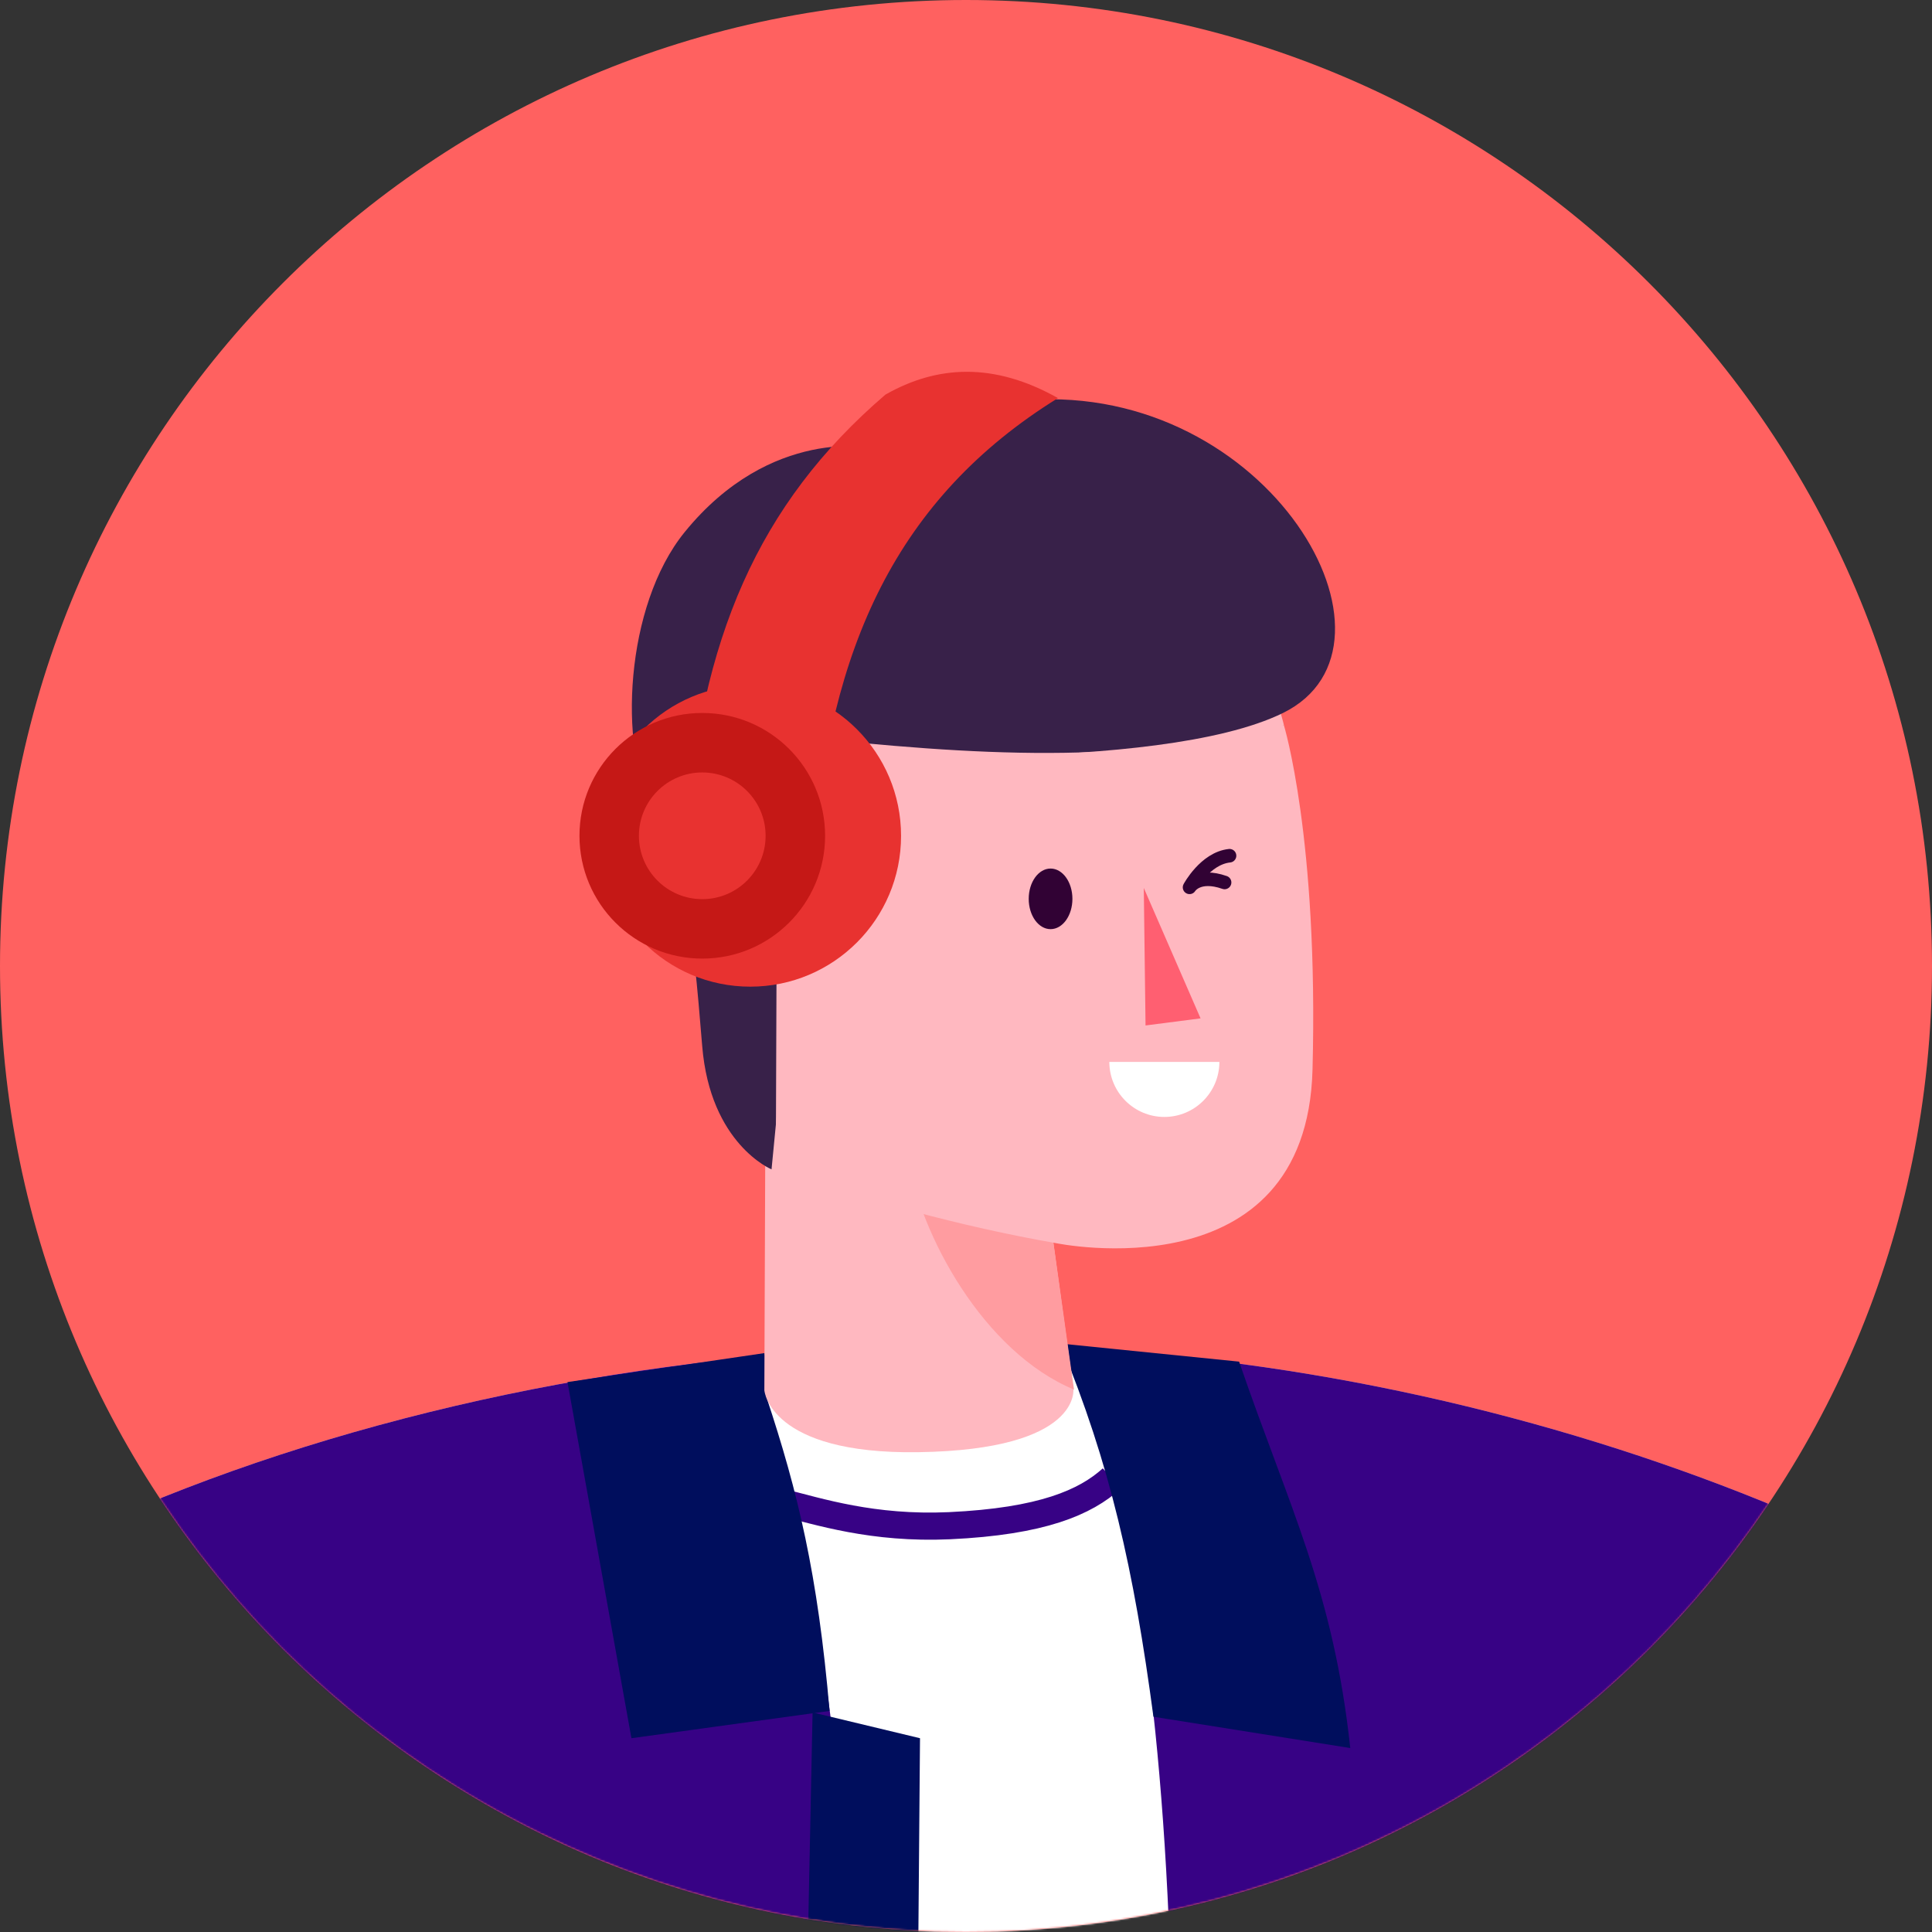 <svg width="1080" height="1080" viewBox="0 0 1080 1080" fill="none" xmlns="http://www.w3.org/2000/svg">
<rect x="0" y="0" width="1080" height="1080" fill="#333333" stroke="none"/>
<path d="M1080 540C1080 838.234 838.234 1080 540 1080C241.766 1080 0 838.234 0 540C0 241.766 241.766 0 540 0C838.234 0 1080 241.766 1080 540Z" fill="#FF6160"/>
<mask id="mask0_1156_26582" style="mask-type:alpha" maskUnits="userSpaceOnUse" x="0" y="0" width="1080" height="1080">
<circle cx="540" cy="540" r="540" fill="#A7B9FF"/>
</mask>
<g mask="url(#mask0_1156_26582)">
<path fill-rule="evenodd" clip-rule="evenodd" d="M1246.73 1006.14C1131.58 878.383 856.132 760.54 576.263 753.003C237.541 743.882 -90.811 877.131 -183.373 1038.66C-352.41 1333.64 -307.628 2099.91 -307.628 2099.91H1357.02C1357.02 2099.91 1416.89 1194.92 1246.73 1006.14Z" fill="#FFB8C0"/>
<path fill-rule="evenodd" clip-rule="evenodd" d="M1246.73 1006.14C1131.58 878.383 856.132 760.54 576.263 753.003C237.541 743.882 -90.811 877.131 -183.373 1038.66C-352.41 1333.64 -307.628 2099.91 -307.628 2099.91H1357.02C1357.02 2099.91 1416.89 1194.92 1246.73 1006.14Z" fill="#370285"/>
<path fill-rule="evenodd" clip-rule="evenodd" d="M594.017 752.536C594.017 752.536 666.877 848.002 654.223 1286.68C653.99 1294.76 653.772 1474.05 653.56 1482.09C645.404 1795.49 654.223 2099.91 654.223 2099.91H473.161V1289.85C473.161 950.893 471.283 959.665 419.615 759.051C464.229 752.39 547.554 748.423 594.017 752.536Z" fill="white"/>
<path fill-rule="evenodd" clip-rule="evenodd" d="M454.237 957.263L514.29 971.676L504.896 2099.91H430.907L454.237 957.263Z" fill="#000E5D"/>
<path d="M436.598 839.704C457.758 844.981 487.912 854.808 530.713 852.879C582.599 850.477 606.795 839.777 621.554 826.456" stroke="#370285" stroke-width="15.177" stroke-miterlimit="1.5" stroke-linejoin="round"/>
<path fill-rule="evenodd" clip-rule="evenodd" d="M427.28 756.394L317.237 772.59L352.974 971.675L463.73 956.426C457.179 879.885 445.947 833.845 428.507 781.18C426.094 773.864 430.294 766.112 427.28 756.394Z" fill="#000E5D"/>
<path fill-rule="evenodd" clip-rule="evenodd" d="M592.724 751.044C620.636 818.74 633.749 877.083 644.773 959.665L754.812 977.171C745.288 889.057 720.804 843.089 692.674 761.162L592.724 751.044Z" fill="#000E5D"/>
<path fill-rule="evenodd" clip-rule="evenodd" d="M584.594 664.006L427.861 622.748L427.278 777.163C427.278 777.163 429.897 813.024 513.262 811.787C605.465 810.419 600.01 776.021 600.01 776.021L584.594 664.006Z" fill="#FFB8C0"/>
<path fill-rule="evenodd" clip-rule="evenodd" d="M584.566 664.009L507.268 645.623C514.012 690.138 549.946 755.845 600.376 776.776L584.566 664.009Z" fill="#FF9CA0"/>
<path fill-rule="evenodd" clip-rule="evenodd" d="M395.447 426.517C395.447 426.517 534.734 436.307 608.946 434.669C681.519 433.032 717.66 405.116 717.66 405.116C717.66 405.116 689.598 278.058 564.323 278.058C382.999 278.058 395.447 426.517 395.447 426.517Z" fill="#FFB8C0"/>
<path fill-rule="evenodd" clip-rule="evenodd" d="M431.295 653.684C431.295 653.684 397 639.559 392.533 584.726C386.947 516.127 383.337 485.001 364.484 451.301C345.933 418.139 349.111 338.838 382.716 297.472C431.067 237.955 488.49 250.366 488.49 250.366C488.49 250.366 539.205 226.142 574.56 223.635C709.39 214.07 793.918 360.867 717.197 398.563C647.156 432.976 453.884 420.894 453.884 420.894L431.295 653.684Z" fill="#382149"/>
<path fill-rule="evenodd" clip-rule="evenodd" d="M434.11 536.625L433.669 653.686C484.037 670.722 535.746 685.412 590.401 694.944C590.401 694.944 730.419 724.002 733.708 597.911C737.089 468.214 717.65 405.202 717.65 405.202C630.876 427.657 545.799 422.482 444.897 411.548C342.381 400.44 340.543 534.032 434.11 536.625Z" fill="#FFB8C0"/>
<path fill-rule="evenodd" clip-rule="evenodd" d="M454.736 479.708C463.289 362.263 501.287 278.36 591.403 222.534C555.444 202.305 523.815 204.221 494.99 220.572C423.509 281.817 391.443 357.638 383.473 467.002L454.736 479.708Z" fill="#E83230"/>
<path d="M419.402 551.551C465.958 551.551 503.699 513.81 503.699 467.254C503.699 420.697 465.958 382.956 419.402 382.956C372.845 382.956 335.103 420.697 335.103 467.254C335.103 513.81 372.845 551.551 419.402 551.551Z" fill="#E83230"/>
<path d="M392.583 535.862C430.5 535.862 461.237 505.125 461.237 467.208C461.237 429.292 430.5 398.554 392.583 398.554C354.666 398.554 323.928 429.292 323.928 467.208C323.928 505.125 354.666 535.862 392.583 535.862Z" fill="#C51816"/>
<path d="M392.569 502.628C412.126 502.628 427.98 486.774 427.98 467.217C427.98 447.66 412.126 431.805 392.569 431.805C373.011 431.805 357.156 447.66 357.156 467.217C357.156 486.774 373.011 502.628 392.569 502.628Z" fill="#E83230"/>
<path d="M587.272 519.401C594.016 519.401 599.486 511.816 599.486 502.463C599.486 493.109 594.016 485.524 587.272 485.524C580.528 485.524 575.058 493.109 575.058 502.463C575.058 511.816 580.528 519.401 587.272 519.401Z" fill="#310234"/>
<path fill-rule="evenodd" clip-rule="evenodd" d="M639.383 496.373L671.12 569.274L640.365 573.241L639.383 496.373Z" fill="#FF5F71"/>
<path fill-rule="evenodd" clip-rule="evenodd" d="M681.642 593.818C681.533 610.702 667.794 624.376 650.888 624.376C633.913 624.376 620.13 610.593 620.13 593.618H681.642V593.818Z" fill="white"/>
<path d="M684.556 493.301C669.634 488.09 664.963 496.031 664.963 496.031C664.963 496.031 673.626 479.811 687.32 478.354" stroke="#310234" stroke-width="7.57" stroke-miterlimit="1.5" stroke-linecap="round" stroke-linejoin="round"/>
</g>
</svg>
